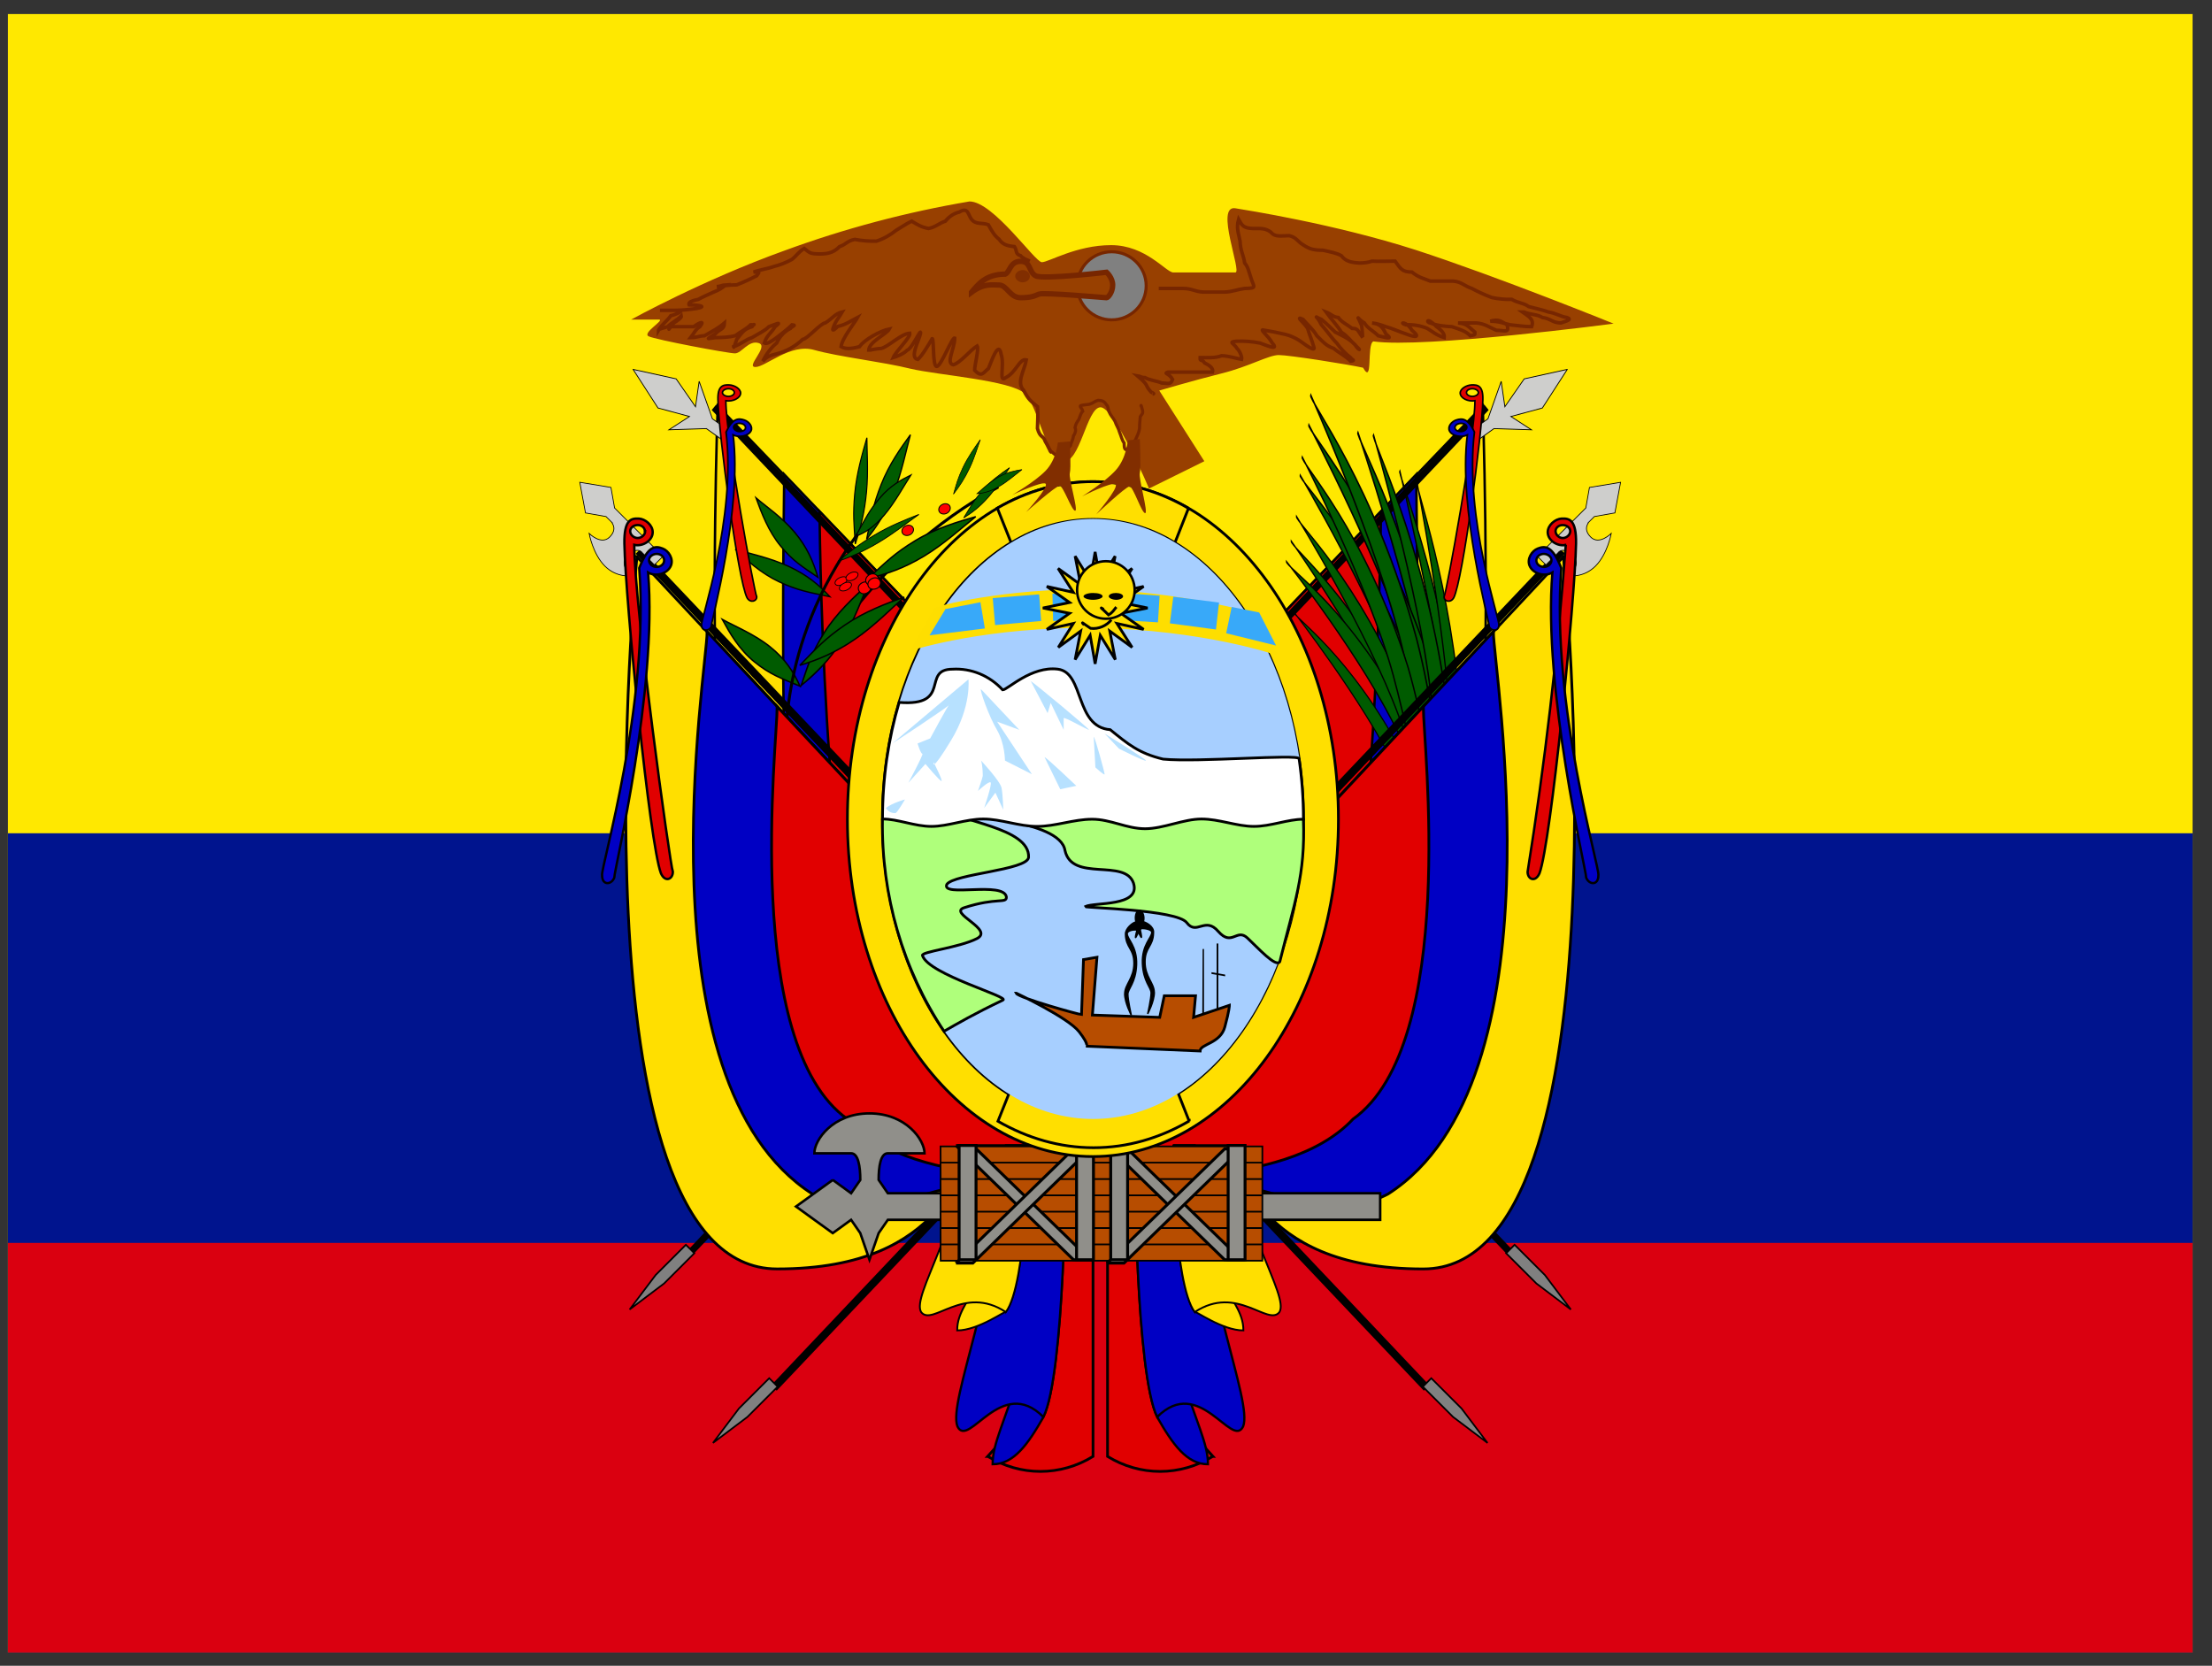 <svg width="81" height="61" viewBox="0 0 81 61" fill="none" xmlns="http://www.w3.org/2000/svg">
<rect x="0" y="0" width="81" height="61" fill="#333333" stroke="none"/>
<g clip-path="url(#clip0_4447_27816)">
<path fill-rule="evenodd" clip-rule="evenodd" d="M0.289 0.515H80.289V60.515H0.289V0.515Z" fill="#FFE800"/>
<path fill-rule="evenodd" clip-rule="evenodd" d="M0.289 30.515H80.289V60.515H0.289V30.515Z" fill="#00148E"/>
<path fill-rule="evenodd" clip-rule="evenodd" d="M0.289 45.515H80.289V60.515H0.289V45.515Z" fill="#DA0010"/>
<path fill-rule="evenodd" clip-rule="evenodd" d="M33.991 36.865L24.916 46.427L24.766 46.227L33.816 36.665L33.966 36.865H33.991ZM40.291 38.427L28.441 50.927L28.241 50.727L40.078 38.227L40.291 38.427Z" fill="black"/>
<path fill-rule="evenodd" clip-rule="evenodd" d="M28.477 50.781L27.369 51.889L26.107 52.841L27.059 51.579L28.167 50.471L28.477 50.781Z" fill="#808080" stroke="black" stroke-width="0.061"/>
<path fill-rule="evenodd" clip-rule="evenodd" d="M25.426 45.894L24.318 47.001L23.056 47.954L24.009 46.691L25.116 45.584L25.426 45.894Z" fill="#808080" stroke="black" stroke-width="0.061"/>
<path fill-rule="evenodd" clip-rule="evenodd" d="M26.282 14.864C26.282 14.864 25.287 41.792 29.269 41.792C33.252 41.792 35.249 38.96 35.249 38.96L35.204 24.16L26.282 14.864Z" fill="#FFDF00" stroke="black" stroke-width="0.089"/>
<path fill-rule="evenodd" clip-rule="evenodd" d="M28.718 17.376C28.718 18.792 28.274 38.96 30.265 38.96C32.256 38.96 35.249 37.544 35.249 37.544L35.204 24.16L28.718 17.376Z" fill="#0000C4" stroke="black" stroke-width="0.089"/>
<path fill-rule="evenodd" clip-rule="evenodd" d="M30.012 18.736C30.012 20.152 30.265 36.128 32.262 36.128H35.249L35.204 24.16L30.012 18.736Z" fill="#E10000" stroke="black" stroke-width="0.089"/>
<path fill-rule="evenodd" clip-rule="evenodd" d="M26.062 15.015L35.112 24.577L35.275 24.377L26.225 14.815L26.062 15.015Z" fill="black"/>
<path fill-rule="evenodd" clip-rule="evenodd" d="M23.325 20.382C23.325 20.382 20.758 46.468 28.458 46.468C34.874 46.468 34.874 42.353 36.157 42.353L34.874 32.743L23.317 20.382H23.325Z" fill="#FFDF00" stroke="black" stroke-width="0.1"/>
<path d="M29.686 24.719C29.741 24.715 31.688 20.5 36.556 17.833" stroke="black" stroke-width="0.108"/>
<path fill-rule="evenodd" clip-rule="evenodd" d="M28.89 20.746C29.569 21.063 29.998 21.427 30.39 21.852C29.613 21.69 29.212 21.624 28.533 21.307C27.855 20.99 27.336 20.506 26.924 20.114C27.429 20.268 28.208 20.428 28.89 20.746Z" fill="#005B00" stroke="black" stroke-width="0.049"/>
<path fill-rule="evenodd" clip-rule="evenodd" d="M30.591 23.327C30.641 23.412 30.598 23.532 30.492 23.591C30.386 23.649 30.26 23.627 30.208 23.54C30.157 23.453 30.203 23.337 30.308 23.278C30.414 23.22 30.541 23.242 30.591 23.327Z" fill="#FF0000" stroke="black" stroke-width="0.034"/>
<path fill-rule="evenodd" clip-rule="evenodd" d="M32.726 18.049C32.432 18.795 32.108 19.287 31.734 19.746C31.902 18.916 31.973 18.489 32.267 17.742C32.561 16.996 32.991 16.397 33.338 15.92C33.188 16.466 33.022 17.298 32.726 18.049Z" fill="#005B00" stroke="black" stroke-width="0.046"/>
<path fill-rule="evenodd" clip-rule="evenodd" d="M31.731 18.01C31.663 18.756 31.515 19.335 31.319 19.921C31.268 19.195 31.23 18.833 31.298 18.086C31.366 17.34 31.574 16.613 31.744 16.031C31.746 16.534 31.8 17.259 31.731 18.01Z" fill="#005B00" stroke="black" stroke-width="0.04"/>
<path fill-rule="evenodd" clip-rule="evenodd" d="M32.38 18.863C31.995 19.316 31.672 19.512 31.332 19.64C31.674 19.012 31.842 18.678 32.227 18.226C32.611 17.773 33.024 17.561 33.355 17.396C33.108 17.778 32.767 18.409 32.38 18.863Z" fill="#005B00" stroke="black" stroke-width="0.043"/>
<path fill-rule="evenodd" clip-rule="evenodd" d="M29.102 19.496C29.555 20.039 29.78 20.562 29.95 21.14C29.358 20.737 29.045 20.549 28.593 20.006C28.14 19.463 27.885 18.783 27.685 18.235C28.052 18.549 28.648 18.95 29.102 19.496Z" fill="#005B00" stroke="black" stroke-width="0.05"/>
<path fill-rule="evenodd" clip-rule="evenodd" d="M28.192 23.681C28.758 24.134 29.056 24.6 29.294 25.127C28.575 24.829 28.197 24.695 27.631 24.242C27.066 23.79 26.721 23.178 26.45 22.684C26.901 22.931 27.623 23.226 28.192 23.681Z" fill="#005B00" stroke="black" stroke-width="0.053"/>
<path fill-rule="evenodd" clip-rule="evenodd" d="M30.84 23.433C30.387 24.157 29.898 24.643 29.337 25.102C29.608 24.308 29.724 23.902 30.177 23.178C30.63 22.454 31.276 21.859 31.797 21.385C31.562 21.91 31.295 22.705 30.84 23.433Z" fill="#005B00" stroke="black" stroke-width="0.054"/>
<path fill-rule="evenodd" clip-rule="evenodd" d="M31.313 23.404C30.589 23.902 29.959 24.161 29.288 24.365C29.907 23.727 30.207 23.392 30.931 22.894C31.655 22.396 32.462 22.099 33.111 21.865C32.658 22.263 32.041 22.904 31.313 23.404Z" fill="#005B00" stroke="black" stroke-width="0.052"/>
<path fill-rule="evenodd" clip-rule="evenodd" d="M36.196 18.201C35.879 18.563 35.595 18.778 35.289 18.965C35.55 18.533 35.675 18.308 35.992 17.946C36.308 17.584 36.674 17.329 36.968 17.127C36.774 17.404 36.514 17.837 36.196 18.201Z" fill="#005B00" stroke="black" stroke-width="0.028"/>
<path fill-rule="evenodd" clip-rule="evenodd" d="M35.51 17.134C35.329 17.518 35.136 17.807 34.915 18.096C35.026 17.712 35.074 17.518 35.255 17.134C35.436 16.749 35.691 16.388 35.897 16.099C35.802 16.362 35.692 16.747 35.51 17.134Z" fill="#005B00" stroke="black" stroke-width="0.023"/>
<path fill-rule="evenodd" clip-rule="evenodd" d="M36.57 17.824C36.253 18.005 36.015 18.061 35.777 18.078C36.094 17.799 36.253 17.648 36.57 17.467C36.886 17.286 37.184 17.235 37.422 17.197C37.205 17.361 36.888 17.642 36.57 17.824Z" fill="#005B00" stroke="black" stroke-width="0.025"/>
<path fill-rule="evenodd" clip-rule="evenodd" d="M32.196 19.852C31.63 20.191 31.165 20.389 30.68 20.559C31.197 20.149 31.452 19.936 32.017 19.597C32.583 19.257 33.174 19.024 33.648 18.839C33.28 19.1 32.764 19.511 32.196 19.852Z" fill="#005B00" stroke="black" stroke-width="0.031"/>
<path fill-rule="evenodd" clip-rule="evenodd" d="M33.85 20.358C33.103 20.811 32.468 21.024 31.796 21.177C32.452 20.571 32.772 20.25 33.519 19.797C34.265 19.345 35.077 19.107 35.729 18.921C35.255 19.294 34.601 19.903 33.85 20.358Z" fill="#005B00" stroke="black" stroke-width="0.052"/>
<path d="M28.775 27.682C28.823 27.654 28.368 23.684 31.405 19.555" stroke="black" stroke-width="0.107"/>
<path fill-rule="evenodd" clip-rule="evenodd" d="M33.431 19.315C33.481 19.4 33.438 19.519 33.332 19.578C33.226 19.637 33.099 19.614 33.048 19.527C32.997 19.44 33.042 19.325 33.148 19.266C33.254 19.207 33.381 19.23 33.431 19.315Z" fill="#FF0000" stroke="black" stroke-width="0.034"/>
<path fill-rule="evenodd" clip-rule="evenodd" d="M34.778 18.527C34.828 18.612 34.785 18.732 34.68 18.791C34.574 18.85 34.447 18.827 34.396 18.74C34.345 18.653 34.39 18.537 34.496 18.479C34.602 18.42 34.728 18.442 34.778 18.527Z" fill="#FF0000" stroke="black" stroke-width="0.034"/>
<path fill-rule="evenodd" clip-rule="evenodd" d="M31.012 21.174C31.047 21.239 30.982 21.341 30.865 21.4C30.747 21.459 30.623 21.453 30.587 21.386C30.551 21.32 30.618 21.22 30.736 21.161C30.853 21.103 30.977 21.109 31.012 21.174Z" fill="#FF0000" stroke="black" stroke-width="0.03"/>
<path fill-rule="evenodd" clip-rule="evenodd" d="M31.411 20.999C31.446 21.064 31.381 21.166 31.263 21.225C31.145 21.284 31.022 21.278 30.986 21.211C30.95 21.145 31.017 21.045 31.134 20.986C31.252 20.927 31.376 20.934 31.411 20.999Z" fill="#FF0000" stroke="black" stroke-width="0.03"/>
<path fill-rule="evenodd" clip-rule="evenodd" d="M31.172 21.374C31.207 21.439 31.142 21.541 31.025 21.6C30.907 21.659 30.783 21.653 30.747 21.586C30.712 21.52 30.779 21.42 30.896 21.361C31.014 21.302 31.137 21.309 31.172 21.374Z" fill="#FF0000" stroke="black" stroke-width="0.03"/>
<path fill-rule="evenodd" clip-rule="evenodd" d="M31.874 21.427C31.924 21.527 31.874 21.652 31.749 21.715C31.624 21.777 31.499 21.74 31.449 21.627C31.399 21.515 31.449 21.402 31.574 21.34C31.699 21.277 31.824 21.315 31.861 21.427H31.874Z" fill="#FF0000" stroke="black" stroke-width="0.037"/>
<path fill-rule="evenodd" clip-rule="evenodd" d="M32.161 21.127C32.199 21.227 32.161 21.352 32.036 21.415C31.911 21.477 31.786 21.44 31.724 21.34C31.661 21.24 31.724 21.102 31.849 21.04C31.974 20.977 32.099 21.027 32.149 21.127H32.161Z" fill="#FF0000" stroke="black" stroke-width="0.037"/>
<path fill-rule="evenodd" clip-rule="evenodd" d="M32.225 21.265C32.275 21.365 32.225 21.503 32.1 21.552C31.975 21.602 31.85 21.578 31.8 21.477C31.75 21.378 31.8 21.253 31.925 21.19C32.05 21.128 32.175 21.165 32.225 21.265Z" fill="#FF0000" stroke="black" stroke-width="0.037"/>
<path fill-rule="evenodd" clip-rule="evenodd" d="M25.893 23.133C25.893 24.505 23.326 39.61 29.75 43.725C32.316 45.097 36.166 42.353 36.166 43.725L34.883 32.743L25.893 23.133Z" fill="#0000C4" stroke="black" stroke-width="0.1"/>
<path fill-rule="evenodd" clip-rule="evenodd" d="M28.459 25.877C28.459 27.248 27.175 38.23 31.032 40.981C33.599 43.725 40.023 42.981 40.023 42.981L34.882 32.743L28.459 25.877Z" fill="#E10000" stroke="black" stroke-width="0.1"/>
<path fill-rule="evenodd" clip-rule="evenodd" d="M23.266 20.265L35.116 32.765L35.328 32.565L23.478 20.077L23.278 20.277L23.266 20.265Z" fill="black"/>
<path fill-rule="evenodd" clip-rule="evenodd" d="M21.439 18.783L22.191 18.916L22.413 19.137C22.382 19.135 22.634 19.358 22.324 19.668C22.014 19.978 21.573 19.534 21.573 19.534C21.573 19.534 21.706 20.286 22.15 20.73C22.594 21.173 23.123 21.084 23.123 21.084C23.123 21.084 22.619 20.67 22.991 20.331C23.363 19.989 23.522 20.243 23.522 20.243L23.964 20.685L24.276 20.374L22.505 18.603L22.372 17.85L21.231 17.661L21.439 18.78L21.439 18.783Z" fill="#CECECC" stroke="black" stroke-width="0.028"/>
<path fill-rule="evenodd" clip-rule="evenodd" d="M23.185 13.53L24.095 14.941L25.247 15.252L24.495 15.739L25.867 15.695L26.488 16.138L26.71 15.782L26.087 15.337L25.602 13.964L25.468 14.895L24.759 13.874L23.184 13.527L23.185 13.53Z" fill="#CECECC" stroke="black" stroke-width="0.03"/>
<path fill-rule="evenodd" clip-rule="evenodd" d="M26.89 14.377C26.89 14.453 26.79 14.516 26.675 14.516C26.56 14.516 26.455 14.453 26.455 14.377C26.455 14.303 26.555 14.235 26.675 14.235C26.795 14.235 26.89 14.299 26.89 14.377ZM26.58 14.674C26.58 16.016 27.625 21.716 27.71 21.855C27.715 22.024 27.47 22.095 27.355 21.889C27.025 21.236 26.315 15.889 26.29 14.64C26.275 14.126 26.475 14.085 26.705 14.096C26.89 14.104 27.12 14.235 27.12 14.393C27.12 14.58 26.83 14.719 26.58 14.674Z" fill="#E10000" stroke="black" stroke-width="0.058"/>
<path fill-rule="evenodd" clip-rule="evenodd" d="M27.289 15.709C27.251 15.784 27.124 15.822 27.015 15.794C26.906 15.765 26.838 15.675 26.875 15.6C26.913 15.525 27.042 15.482 27.156 15.512C27.27 15.542 27.328 15.63 27.289 15.709ZM26.846 15.927C27.191 18.624 26.034 22.787 26.043 22.951C25.965 23.117 25.695 23.131 25.691 22.892C25.634 22.737 26.966 18.976 26.587 15.821C26.83 15.304 27.041 15.312 27.254 15.381C27.426 15.435 27.578 15.624 27.5 15.781C27.406 15.969 27.061 16.035 26.846 15.927Z" fill="#0000C4" stroke="black" stroke-width="0.061"/>
<path fill-rule="evenodd" clip-rule="evenodd" d="M23.626 19.452C23.626 19.577 23.501 19.702 23.351 19.702C23.201 19.702 23.076 19.577 23.076 19.452C23.076 19.327 23.201 19.227 23.351 19.227C23.501 19.227 23.614 19.327 23.614 19.452H23.626ZM23.226 19.952C23.226 22.19 24.539 31.69 24.639 31.927C24.639 32.202 24.351 32.327 24.201 31.977C23.789 30.89 22.901 21.977 22.864 19.902C22.851 19.04 23.101 18.977 23.389 18.99C23.626 19.002 23.901 19.227 23.901 19.49C23.901 19.79 23.539 20.027 23.226 19.952Z" fill="#E10000" stroke="black" stroke-width="0.087"/>
<path fill-rule="evenodd" clip-rule="evenodd" d="M24.302 20.607C24.252 20.727 24.09 20.791 23.951 20.748C23.814 20.705 23.73 20.564 23.78 20.444C23.83 20.324 23.995 20.253 24.139 20.298C24.283 20.343 24.355 20.481 24.302 20.607ZM23.733 20.965C24.087 25.239 22.487 31.88 22.494 32.14C22.39 32.406 22.046 32.434 22.048 32.054C21.98 31.81 23.791 25.804 23.407 20.802C23.732 19.974 23.999 19.983 24.267 20.087C24.485 20.169 24.673 20.465 24.568 20.717C24.443 21.017 24.003 21.13 23.733 20.965Z" fill="#0000C4" stroke="black" stroke-width="0.085"/>
<path fill-rule="evenodd" clip-rule="evenodd" d="M46.589 36.865L55.652 46.427L55.814 46.227L46.752 36.665L46.589 36.865ZM40.289 38.427L52.139 50.927L52.339 50.727L40.502 38.227L40.289 38.427Z" fill="black"/>
<path fill-rule="evenodd" clip-rule="evenodd" d="M52.102 50.781L53.209 51.889L54.471 52.841L53.519 51.579L52.411 50.471L52.102 50.781Z" fill="#808080" stroke="black" stroke-width="0.061"/>
<path fill-rule="evenodd" clip-rule="evenodd" d="M55.152 45.894L56.26 47.001L57.522 47.954L56.57 46.691L55.462 45.584L55.152 45.894Z" fill="#808080" stroke="black" stroke-width="0.061"/>
<path fill-rule="evenodd" clip-rule="evenodd" d="M54.296 14.864C54.296 14.864 55.291 41.792 51.309 41.792C47.326 41.792 45.329 38.96 45.329 38.96L45.374 24.16L54.296 14.864Z" fill="#FFDF00" stroke="black" stroke-width="0.089"/>
<path fill-rule="evenodd" clip-rule="evenodd" d="M51.86 17.376C51.86 18.792 52.304 38.96 50.313 38.96C48.322 38.96 45.329 37.544 45.329 37.544L45.374 24.16L51.86 17.376Z" fill="#0000C4" stroke="black" stroke-width="0.089"/>
<path fill-rule="evenodd" clip-rule="evenodd" d="M50.566 18.736C50.566 20.152 50.313 36.128 48.316 36.128H45.33L45.374 24.16L50.566 18.736Z" fill="#E10000" stroke="black" stroke-width="0.089"/>
<path fill-rule="evenodd" clip-rule="evenodd" d="M54.513 15.015L45.463 24.577L45.301 24.377L54.351 14.815L54.513 15.015Z" fill="black"/>
<path fill-rule="evenodd" clip-rule="evenodd" d="M47.368 22.399C47.368 22.399 49.905 25.654 51.129 28.17C52.352 30.691 53.78 34.532 53.78 34.532C53.78 34.532 52.964 30.75 51.424 27.719C49.406 23.904 47.367 22.616 47.368 22.399Z" fill="#005B00" stroke="black" stroke-width="0.042"/>
<path fill-rule="evenodd" clip-rule="evenodd" d="M47.282 19.814C47.282 19.814 50.114 23.84 51.406 26.825C52.697 29.816 54.133 34.3 54.133 34.3C54.133 34.3 53.436 29.986 51.8 26.377C49.643 21.823 47.264 20.053 47.282 19.814Z" fill="#005B00" stroke="black" stroke-width="0.048"/>
<path fill-rule="evenodd" clip-rule="evenodd" d="M49.724 15.834C49.724 15.834 51.727 21.795 52.337 25.481C52.945 29.171 53.315 34.248 53.315 34.248C53.315 34.248 53.701 29.987 52.883 25.463C51.751 19.671 49.641 16.018 49.724 15.834Z" fill="#005B00" stroke="black" stroke-width="0.055"/>
<path fill-rule="evenodd" clip-rule="evenodd" d="M47.927 15.561C47.927 15.561 50.701 20.855 51.781 24.453C52.859 28.055 53.872 33.253 53.872 33.253C53.872 33.253 53.726 28.531 52.33 24.152C50.458 18.588 47.867 15.8 47.927 15.561Z" fill="#005B00" stroke="black" stroke-width="0.056"/>
<path fill-rule="evenodd" clip-rule="evenodd" d="M51.259 17.246C51.259 17.246 52.639 22.946 52.986 26.346C53.33 29.749 53.428 34.34 53.428 34.34C53.428 34.34 53.908 30.625 53.427 26.438C52.742 21.061 51.185 17.394 51.259 17.246Z" fill="#005B00" stroke="black" stroke-width="0.049"/>
<path fill-rule="evenodd" clip-rule="evenodd" d="M47.611 17.403C47.611 17.403 50.294 21.938 51.38 25.108C52.463 28.283 53.53 32.923 53.53 32.923C53.53 32.923 53.271 28.623 51.875 24.773C50.011 19.893 47.562 17.628 47.611 17.403Z" fill="#005B00" stroke="black" stroke-width="0.051"/>
<path fill-rule="evenodd" clip-rule="evenodd" d="M47.107 20.561C47.107 20.561 49.938 24.156 51.23 26.909C52.521 29.668 53.958 33.858 53.958 33.858C53.958 33.858 53.26 29.753 51.624 26.433C49.467 22.253 47.089 20.795 47.107 20.561Z" fill="#005B00" stroke="black" stroke-width="0.048"/>
<path fill-rule="evenodd" clip-rule="evenodd" d="M47.474 18.909C47.474 18.909 50.078 23.139 51.212 26.198C52.344 29.263 53.549 33.809 53.549 33.809C53.549 33.809 53.066 29.501 51.623 25.795C49.71 21.11 47.444 19.143 47.474 18.909Z" fill="#005B00" stroke="black" stroke-width="0.048"/>
<path fill-rule="evenodd" clip-rule="evenodd" d="M50.294 15.924C50.294 15.924 51.969 21.76 52.384 25.325C52.795 28.892 52.903 33.769 52.903 33.769C52.903 33.769 53.501 29.725 52.923 25.346C52.101 19.733 50.203 16.094 50.294 15.924Z" fill="#005B00" stroke="black" stroke-width="0.053"/>
<path fill-rule="evenodd" clip-rule="evenodd" d="M47.998 14.469C47.998 14.469 50.443 19.967 51.328 23.638C52.21 27.314 52.96 32.575 52.96 32.575C52.96 32.575 53.026 27.858 51.871 23.383C50.308 17.689 47.929 14.702 47.998 14.469Z" fill="#005B00" stroke="black" stroke-width="0.055"/>
<path fill-rule="evenodd" clip-rule="evenodd" d="M51.888 17.663C51.888 17.663 52.939 23.136 53.091 26.378C53.239 29.623 53.075 33.982 53.075 33.982C53.075 33.982 53.766 30.481 53.526 26.487C53.151 21.354 51.805 17.8 51.888 17.663Z" fill="#005B00" stroke="black" stroke-width="0.047"/>
<path fill-rule="evenodd" clip-rule="evenodd" d="M47.685 16.735C47.685 16.735 50.13 21.474 51.015 24.718C51.897 27.966 52.647 32.669 52.647 32.669C52.647 32.669 52.713 28.375 51.558 24.428C49.995 19.418 47.616 16.955 47.685 16.735Z" fill="#005B00" stroke="black" stroke-width="0.052"/>
<path fill-rule="evenodd" clip-rule="evenodd" d="M57.249 20.382C57.249 20.382 59.816 46.469 52.117 46.469C45.7 46.469 45.7 42.353 44.417 42.353L45.7 32.743L57.257 20.382H57.249Z" fill="#FFDF00" stroke="black" stroke-width="0.1"/>
<path fill-rule="evenodd" clip-rule="evenodd" d="M54.685 23.133C54.685 24.505 57.252 39.61 50.828 43.725C48.262 45.097 44.412 42.353 44.412 43.725L45.695 32.743L54.685 23.133Z" fill="#0000C4" stroke="black" stroke-width="0.1"/>
<path fill-rule="evenodd" clip-rule="evenodd" d="M52.119 25.877C52.119 27.248 53.403 38.23 49.546 40.981C46.979 43.725 40.556 42.981 40.556 42.981L45.696 32.743L52.119 25.877Z" fill="#E10000" stroke="black" stroke-width="0.1"/>
<path fill-rule="evenodd" clip-rule="evenodd" d="M57.312 20.265L45.462 32.765L45.25 32.565L57.1 20.077L57.312 20.277V20.265Z" fill="black"/>
<path fill-rule="evenodd" clip-rule="evenodd" d="M59.135 18.783L58.383 18.916L58.162 19.137C58.192 19.135 57.941 19.359 58.25 19.668C58.56 19.978 59.001 19.534 59.001 19.534C59.001 19.534 58.868 20.286 58.424 20.73C57.98 21.174 57.451 21.084 57.451 21.084C57.451 21.084 57.955 20.671 57.584 20.332C57.212 19.99 57.053 20.243 57.053 20.243L56.61 20.686L56.298 20.374L58.07 18.603L58.203 17.851L59.343 17.662L59.135 18.78L59.135 18.783Z" fill="#CECECC" stroke="black" stroke-width="0.028"/>
<path fill-rule="evenodd" clip-rule="evenodd" d="M57.39 13.53L56.479 14.941L55.327 15.252L56.079 15.739L54.708 15.695L54.086 16.138L53.864 15.782L54.487 15.337L54.972 13.964L55.106 14.895L55.815 13.874L57.39 13.527L57.39 13.53Z" fill="#CECECC" stroke="black" stroke-width="0.03"/>
<path fill-rule="evenodd" clip-rule="evenodd" d="M53.7 14.377C53.7 14.453 53.8 14.516 53.915 14.516C54.03 14.516 54.135 14.453 54.135 14.377C54.135 14.303 54.035 14.235 53.915 14.235C53.795 14.235 53.7 14.299 53.7 14.377ZM54.01 14.674C54.01 16.016 52.965 21.716 52.88 21.855C52.875 22.024 53.12 22.095 53.235 21.889C53.565 21.236 54.275 15.889 54.3 14.64C54.315 14.126 54.115 14.085 53.885 14.096C53.7 14.104 53.47 14.235 53.47 14.393C53.47 14.58 53.76 14.719 54.01 14.674Z" fill="#E10000" stroke="black" stroke-width="0.058"/>
<path fill-rule="evenodd" clip-rule="evenodd" d="M53.289 15.709C53.327 15.784 53.454 15.823 53.563 15.794C53.672 15.765 53.74 15.675 53.703 15.6C53.665 15.525 53.536 15.483 53.422 15.513C53.308 15.543 53.25 15.63 53.289 15.709ZM53.732 15.928C53.387 18.624 54.544 22.788 54.535 22.951C54.613 23.118 54.883 23.131 54.887 22.893C54.944 22.738 53.612 18.976 53.991 15.821C53.748 15.304 53.537 15.313 53.325 15.381C53.153 15.435 53 15.624 53.078 15.781C53.172 15.969 53.517 16.035 53.732 15.928Z" fill="#0000C4" stroke="black" stroke-width="0.061"/>
<path fill-rule="evenodd" clip-rule="evenodd" d="M56.962 19.453C56.962 19.578 57.087 19.703 57.225 19.703C57.375 19.703 57.5 19.578 57.5 19.453C57.5 19.328 57.375 19.228 57.225 19.228C57.075 19.228 56.962 19.328 56.962 19.453ZM57.337 19.953C57.038 23.962 56.571 27.957 55.938 31.928C55.938 32.203 56.225 32.328 56.375 31.978C56.788 30.89 57.675 21.978 57.712 19.903C57.725 19.04 57.475 18.978 57.188 18.99C56.95 19.003 56.675 19.228 56.675 19.49C56.675 19.79 57.038 20.028 57.35 19.953H57.337Z" fill="#E10000" stroke="black" stroke-width="0.087"/>
<path fill-rule="evenodd" clip-rule="evenodd" d="M56.276 20.607C56.326 20.727 56.489 20.791 56.627 20.748C56.765 20.705 56.848 20.564 56.798 20.444C56.748 20.324 56.583 20.253 56.439 20.298C56.295 20.343 56.224 20.481 56.276 20.607ZM56.846 20.965C56.491 25.239 58.091 31.88 58.084 32.14C58.188 32.406 58.532 32.434 58.53 32.054C58.598 31.81 56.787 25.804 57.171 20.802C56.847 19.974 56.579 19.983 56.311 20.087C56.094 20.169 55.905 20.465 56.01 20.717C56.135 21.017 56.576 21.13 56.846 20.965Z" fill="#0000C4" stroke="black" stroke-width="0.085"/>
<path fill-rule="evenodd" clip-rule="evenodd" d="M36.175 53.335C36.761 53.695 37.425 53.884 38.1 53.884C38.776 53.884 39.439 53.695 40.025 53.335V42.353H37.459C38.742 46.468 38.742 50.592 36.168 53.335H36.175Z" fill="#E10000" stroke="black" stroke-width="0.1"/>
<path fill-rule="evenodd" clip-rule="evenodd" d="M38.207 42.596C38.207 50.34 36.348 52.064 36.348 53.621C37.122 53.621 37.638 52.895 38.207 51.897C38.981 50.34 39.056 42.474 38.981 42.596H38.207Z" fill="#0000C4" stroke="black" stroke-width="0.082"/>
<path fill-rule="evenodd" clip-rule="evenodd" d="M36.658 42.596C36.619 47.12 34.698 51.311 35.061 52.239C35.472 53.07 36.658 50.34 38.207 51.889C38.981 50.34 39.056 42.474 38.981 42.587H36.658V42.596Z" fill="#0000C4" stroke="black" stroke-width="0.082"/>
<path fill-rule="evenodd" clip-rule="evenodd" d="M36.831 41.936C36.831 47.025 35.051 47.364 35.051 48.721C35.825 48.721 36.827 47.98 36.831 48.048C37.606 47.025 37.68 41.856 37.606 41.936H36.831Z" fill="#FFDF00" stroke="black" stroke-width="0.067"/>
<path fill-rule="evenodd" clip-rule="evenodd" d="M35.283 41.936C35.244 44.909 33.367 47.439 33.73 48.048C34.146 48.589 35.283 47.025 36.832 48.048C37.606 47.025 37.681 41.856 37.606 41.936H35.283Z" fill="#FFDF00" stroke="black" stroke-width="0.067"/>
<path fill-rule="evenodd" clip-rule="evenodd" d="M44.407 53.335C43.821 53.695 43.157 53.884 42.482 53.884C41.806 53.884 41.143 53.695 40.557 53.335V42.353H43.124C41.84 46.468 41.84 50.592 44.414 53.335H44.407Z" fill="#E10000" stroke="black" stroke-width="0.1"/>
<path fill-rule="evenodd" clip-rule="evenodd" d="M42.375 42.596C42.375 50.34 44.234 52.064 44.234 53.621C43.46 53.621 42.944 52.895 42.375 51.897C41.601 50.34 41.526 42.474 41.601 42.596H42.375Z" fill="#0000C4" stroke="black" stroke-width="0.082"/>
<path fill-rule="evenodd" clip-rule="evenodd" d="M43.924 42.596C43.963 47.12 45.884 51.311 45.521 52.239C45.109 53.07 43.924 50.34 42.375 51.889C41.601 50.34 41.526 42.474 41.601 42.587H43.924V42.596Z" fill="#0000C4" stroke="black" stroke-width="0.082"/>
<path fill-rule="evenodd" clip-rule="evenodd" d="M43.751 41.936C43.751 47.025 45.531 47.364 45.531 48.721C44.757 48.721 43.755 47.98 43.751 48.048C42.976 47.025 42.902 41.856 42.976 41.936H43.751Z" fill="#FFDF00" stroke="black" stroke-width="0.067"/>
<path fill-rule="evenodd" clip-rule="evenodd" d="M45.299 41.936C45.338 44.909 47.215 47.439 46.852 48.048C46.436 48.589 45.299 47.025 43.75 48.048C42.976 47.025 42.901 41.856 42.976 41.936H45.299Z" fill="#FFDF00" stroke="black" stroke-width="0.067"/>
<path fill-rule="evenodd" clip-rule="evenodd" d="M30.494 43.21L29.148 44.183L30.494 45.157L31.166 44.67L31.502 45.157L31.838 46.13L32.175 45.157L32.511 44.67H50.54V43.697H32.51L32.174 43.207C32.174 42.72 32.244 42.234 32.511 42.234H33.855C33.855 41.747 33.183 40.773 31.838 40.773C30.494 40.773 29.82 41.747 29.82 42.234H31.166C31.431 42.234 31.502 42.72 31.502 43.21L31.166 43.697L30.492 43.207L30.494 43.21Z" fill="#908F8A" stroke="black" stroke-width="0.091"/>
<path fill-rule="evenodd" clip-rule="evenodd" d="M34.441 45.57H46.226V46.167H34.445L34.441 45.57ZM34.441 44.969H46.226V45.57H34.445L34.441 44.969ZM34.441 44.372H46.226V44.972H34.445L34.441 44.372ZM34.441 43.774H46.226V44.372H34.445L34.441 43.774ZM34.441 43.177H46.226V43.774H34.445L34.441 43.177ZM34.441 42.576H46.226V43.177H34.445L34.441 42.576ZM34.441 41.982H46.226V42.576H34.445L34.441 41.982Z" fill="#B74D00"/>
<path d="M46.226 45.57H34.441L34.445 46.167H46.226V45.57ZM46.226 45.57V44.969H34.441L34.445 45.57H46.226ZM46.226 44.372H34.441L34.445 44.972H46.226V44.372ZM46.226 44.372V43.774M46.226 44.372H34.445L34.441 43.774H46.226M46.226 43.774V43.177M46.226 43.774H34.445L34.441 43.177H46.226M46.226 43.177V42.576M46.226 43.177H34.445L34.441 42.576H46.226M46.226 42.576V41.982H34.441L34.445 42.576H46.226Z" stroke="black" stroke-width="0.062"/>
<path fill-rule="evenodd" clip-rule="evenodd" d="M35.004 41.947L39.31 46.132H39.926L35.623 41.95H35.007L35.004 41.947Z" fill="#908F8A" stroke="black" stroke-width="0.107"/>
<path fill-rule="evenodd" clip-rule="evenodd" d="M35.004 46.258L39.31 42.073H39.926L35.623 46.255H35.007L35.004 46.258Z" fill="#908F8A" stroke="black" stroke-width="0.107"/>
<path fill-rule="evenodd" clip-rule="evenodd" d="M35.121 41.947V46.132H35.741V41.947H35.121Z" fill="#908F8A" stroke="black" stroke-width="0.107"/>
<path fill-rule="evenodd" clip-rule="evenodd" d="M40.539 41.947L44.845 46.132H45.461L41.158 41.95H40.542L40.539 41.947Z" fill="#908F8A" stroke="black" stroke-width="0.107"/>
<path fill-rule="evenodd" clip-rule="evenodd" d="M40.539 46.258L44.845 42.073H45.461L41.158 46.255H40.542L40.539 46.258Z" fill="#908F8A" stroke="black" stroke-width="0.107"/>
<path fill-rule="evenodd" clip-rule="evenodd" d="M44.973 41.947V46.132H45.592V41.947H44.973Z" fill="#908F8A" stroke="black" stroke-width="0.107"/>
<path fill-rule="evenodd" clip-rule="evenodd" d="M40.672 41.947V46.132H41.291V41.947H40.672Z" fill="#908F8A" stroke="black" stroke-width="0.107"/>
<path fill-rule="evenodd" clip-rule="evenodd" d="M39.422 41.947V46.132H40.041V41.947H39.422Z" fill="#908F8A" stroke="black" stroke-width="0.107"/>
<path fill-rule="evenodd" clip-rule="evenodd" d="M49.011 30C49.011 36.82 44.98 42.353 40.021 42.353C35.062 42.353 31.031 36.82 31.031 30C31.031 23.18 35.055 17.638 40.021 17.638C44.987 17.638 49.011 23.172 49.011 29.992V30ZM47.728 30C47.728 36.06 44.277 40.981 40.021 40.981C35.766 40.981 32.315 36.06 32.315 30C32.315 23.931 35.766 19.01 40.021 19.01C44.277 19.01 47.728 23.931 47.728 30Z" fill="#FFDF00" stroke="black" stroke-width="0.1"/>
<path fill-rule="evenodd" clip-rule="evenodd" d="M43.523 18.615C42.443 17.987 41.261 17.638 40.021 17.638C38.782 17.638 37.6 17.987 36.52 18.607L37.027 19.878C37.939 19.316 38.973 19.021 40.025 19.021C41.077 19.021 42.111 19.316 43.023 19.878L43.523 18.607V18.615Z" fill="#FFDF00" stroke="black" stroke-width="0.1"/>
<path fill-rule="evenodd" clip-rule="evenodd" d="M43.547 41.052C42.466 41.68 41.285 42.029 40.045 42.029C38.805 42.029 37.623 41.68 36.543 41.06L37.05 39.789C37.962 40.351 38.996 40.647 40.048 40.647C41.101 40.647 42.135 40.351 43.046 39.789L43.547 41.06V41.052Z" fill="#FFDF00" stroke="black" stroke-width="0.1"/>
<path fill-rule="evenodd" clip-rule="evenodd" d="M47.741 30.002C47.741 36.065 44.278 40.977 40.028 40.977C35.778 40.977 32.328 36.065 32.328 30.002C32.328 23.94 35.778 19.002 40.028 19.002C44.278 19.002 47.741 23.927 47.741 30.002Z" fill="#A7CFFF"/>
<path fill-rule="evenodd" clip-rule="evenodd" d="M47.728 30C47.807 32.061 47.394 33.069 46.865 35.215C46.727 35.448 46.068 34.712 45.676 34.347C45.285 33.983 45.111 34.673 44.617 34.115C44.132 33.541 43.82 34.27 43.458 33.789C43.095 33.309 39.738 33.247 39.738 33.2C40.072 33.03 41.783 33.216 41.507 32.34C41.196 31.426 39.26 32.309 38.999 31.147C38.818 29.984 35.113 29.938 34.844 29.659C34.953 30.093 37.73 30.279 37.665 31.402C37.599 31.867 34.931 31.999 34.67 32.387C34.453 32.875 36.773 32.255 36.853 32.852C36.853 33.1 36.512 32.852 35.309 33.239C34.7 33.433 36.425 34.037 35.773 34.371C35.12 34.704 33.721 34.851 33.779 34.991C33.996 35.688 37.02 36.51 36.722 36.626C35.649 37.137 35.084 37.471 34.569 37.765C33.061 35.501 32.27 32.779 32.314 30C34.612 29.116 34.127 28.93 38.375 28.93C42.624 28.93 44.03 29.108 47.728 30Z" fill="#AFFF7B" stroke="black" stroke-width="0.1"/>
<path fill-rule="evenodd" clip-rule="evenodd" d="M47.73 30C47.15 30 46.541 30.263 45.917 30.263C45.287 30.263 44.649 29.992 43.996 29.992C43.344 29.992 42.597 30.348 41.93 30.348C41.256 30.348 40.668 30 39.994 30C39.32 30 38.646 30.263 37.979 30.263C37.312 30.263 36.652 29.992 36.007 29.992C35.361 29.992 34.723 30.263 34.107 30.263C33.491 30.263 32.889 29.992 32.316 29.992C32.316 28.481 32.534 27.039 32.925 25.722C34.883 25.877 33.723 24.505 34.883 24.505C35.221 24.485 35.56 24.543 35.876 24.674C36.193 24.805 36.479 25.006 36.717 25.264C36.891 25.264 37.761 24.381 38.74 24.505C39.711 24.629 39.356 26.621 40.654 26.721C41.306 27.248 41.691 27.582 42.59 27.799C43.873 27.923 47.549 27.605 47.57 27.783C47.676 28.517 47.73 29.258 47.73 30Z" fill="white" stroke="black" stroke-width="0.1"/>
<path fill-rule="evenodd" clip-rule="evenodd" d="M41.186 36.392C41.186 36.05 41.524 35.822 41.524 35.276C41.524 34.73 41.224 34.718 41.214 34.208C41.209 33.998 41.471 33.788 41.586 33.764C41.701 33.74 41.799 34.208 41.799 34.31C41.799 34.412 41.681 34.058 41.584 34.052C41.486 34.046 41.276 34.088 41.276 34.19C41.276 34.394 41.646 34.646 41.619 35.33C41.591 36.002 41.301 36.206 41.301 36.41C41.301 36.614 41.426 37.178 41.426 37.178C41.426 37.178 41.184 36.728 41.184 36.386L41.186 36.392Z" fill="black" stroke="black" stroke-width="0.052"/>
<path fill-rule="evenodd" clip-rule="evenodd" d="M42.267 36.342C42.267 36 41.929 35.772 41.929 35.226C41.929 34.68 42.23 34.668 42.239 34.158C42.264 33.918 41.944 33.762 41.83 33.744C41.715 33.726 41.58 34.224 41.58 34.32C41.58 34.416 41.715 34.008 41.812 34.002C41.91 33.996 42.177 34.038 42.177 34.14C42.177 34.344 41.807 34.596 41.834 35.28C41.862 35.952 42.152 36.156 42.152 36.36C42.152 36.564 42.027 37.128 42.027 37.128C42.027 37.128 42.27 36.678 42.27 36.336L42.267 36.342Z" fill="black" stroke="black" stroke-width="0.052"/>
<path fill-rule="evenodd" clip-rule="evenodd" d="M41.913 33.627C41.913 33.79 41.826 33.927 41.726 33.927C41.626 33.927 41.551 33.79 41.551 33.615C41.551 33.44 41.626 33.315 41.726 33.315C41.826 33.315 41.913 33.452 41.913 33.627ZM44.038 34.752H44.088V37.19H44.026L44.038 34.752ZM44.551 34.552H44.613V37.015H44.551V34.552Z" fill="black"/>
<path fill-rule="evenodd" clip-rule="evenodd" d="M44.363 35.665V35.602L44.863 35.69V35.752L44.363 35.665Z" fill="black"/>
<path fill-rule="evenodd" clip-rule="evenodd" d="M37.218 36.372C37.218 36.372 39.103 37.256 39.516 37.783C39.922 38.31 39.763 38.31 39.763 38.31L43.946 38.488C43.946 38.225 44.686 38.225 44.852 37.605C45.019 36.992 45.019 36.814 45.019 36.814L43.707 37.256L43.779 36.465H42.634L42.467 37.256L40.002 37.171L40.169 35.055L39.676 35.14L39.603 37.155C39.516 37.155 37.298 36.543 37.211 36.372H37.218Z" fill="#B74D00" stroke="black" stroke-width="0.1"/>
<path fill-rule="evenodd" clip-rule="evenodd" d="M33.426 23.753C33.426 23.753 36.159 22.885 40.103 22.947C44.047 23.009 46.78 23.939 46.722 23.939C46.664 23.939 45.968 22.513 45.968 22.513C45.968 22.513 43.184 21.699 40.045 21.637C36.913 21.575 34.18 22.257 34.245 22.319L33.426 23.753Z" fill="#FEDE00" stroke="#FEDE00" stroke-width="0.1"/>
<path fill-rule="evenodd" clip-rule="evenodd" d="M38.539 21.74L40.239 21.715L40.264 22.702L38.564 22.74L38.539 21.74ZM34.639 22.277L34.039 23.265L36.064 23.015L35.902 22.052L34.639 22.302V22.277ZM36.352 21.902L38.052 21.765L38.127 22.74L36.439 22.89L36.352 21.902ZM42.464 21.815L40.777 21.69L40.714 22.69L42.402 22.79L42.464 21.815ZM46.114 22.44L46.727 23.64L44.902 23.19L45.102 22.227L46.102 22.427L46.114 22.44ZM44.639 22.065L42.964 21.852L42.839 22.827L44.527 23.052L44.639 22.065Z" fill="#38A9F9"/>
<path fill-rule="evenodd" clip-rule="evenodd" d="M40.102 24.311L39.92 23.265L39.369 24.156L39.572 23.11L38.753 23.707L39.304 22.831L38.333 23.048L39.166 22.459L38.188 22.265L39.166 22.064L38.333 21.475L39.304 21.692L38.746 20.816L39.572 21.413L39.369 20.366L39.92 21.258L40.102 20.211L40.29 21.258L40.834 20.366L40.638 21.413L41.457 20.816L40.899 21.692L41.878 21.475L41.044 22.064L42.023 22.265L41.044 22.459L41.878 23.048L40.899 22.831L41.457 23.707L40.638 23.11L40.841 24.156L40.29 23.265L40.102 24.311Z" fill="#FFDF00" stroke="black" stroke-width="0.1"/>
<path fill-rule="evenodd" clip-rule="evenodd" d="M41.55 21.609C41.55 22.19 41.08 22.659 40.496 22.659C39.912 22.659 39.441 22.19 39.441 21.609C39.441 21.027 39.912 20.552 40.496 20.552C41.08 20.552 41.55 21.027 41.55 21.615V21.609Z" fill="#FFDF00" stroke="black" stroke-width="0.089"/>
<path fill-rule="evenodd" clip-rule="evenodd" d="M40.376 21.84C40.376 21.902 40.213 21.965 40.026 21.965C39.838 21.965 39.676 21.902 39.676 21.84C39.676 21.777 39.826 21.715 40.026 21.715C40.226 21.715 40.376 21.765 40.376 21.84ZM41.126 21.84C41.126 21.902 41.013 21.965 40.876 21.965C40.738 21.965 40.601 21.902 40.601 21.84C40.601 21.765 40.726 21.715 40.863 21.715C41.001 21.715 41.126 21.765 41.126 21.84Z" fill="black"/>
<path d="M40.34 22.271L40.413 22.313C40.238 22.206 40.318 22.245 40.593 22.517C40.751 22.425 40.781 22.342 40.878 22.229" stroke="black" stroke-width="0.101"/>
<path d="M39.644 22.823L39.702 22.885C39.564 22.73 39.629 22.808 39.934 23.009C40.224 23.048 40.521 22.916 40.695 22.699" stroke="black" stroke-width="0.1"/>
<path fill-rule="evenodd" clip-rule="evenodd" d="M35.462 24.865C35.462 24.865 35.587 25.865 34.825 27.115C34.075 28.352 34.188 27.915 34.188 27.915C34.188 27.915 34.538 28.602 34.475 28.602C34.413 28.602 33.888 27.977 33.888 27.977L33.263 28.665C33.263 28.665 33.837 27.602 33.775 27.602C33.712 27.602 33.6 27.227 33.6 27.227L34.062 27.04C34.062 27.04 34.763 25.74 34.763 25.802C34.763 25.865 32.675 27.227 32.675 27.227L35.462 24.878V24.865ZM35.925 25.24C35.862 25.24 36.212 26.24 36.513 26.74C36.8 27.24 36.8 27.852 36.8 27.852L37.788 28.352L36.513 26.427L37.325 26.727L35.925 25.24ZM35.925 27.852C35.925 27.852 36.625 28.602 36.675 28.852C36.725 29.102 36.737 29.652 36.737 29.652L36.45 29.027L36.038 29.59C36.038 29.59 36.337 28.715 36.275 28.652C36.212 28.59 35.812 28.965 35.812 28.965C35.812 28.965 35.987 28.465 35.987 28.415C35.987 28.365 35.987 28.04 35.925 27.852ZM32.438 29.59C32.675 29.402 33.138 29.277 33.138 29.277C33.138 29.277 32.85 29.777 32.788 29.777C32.725 29.777 32.562 29.777 32.438 29.59ZM40.45 26.865C40.45 26.865 41.962 27.79 41.962 27.852C41.962 27.915 40.975 27.415 40.975 27.415L40.45 26.865ZM37.725 24.927C37.85 24.99 39.938 26.727 39.875 26.727C39.812 26.727 38.95 26.227 38.95 26.302V26.727L38.475 25.74L38.362 26.115L37.737 24.927H37.725ZM38.25 27.727L38.825 28.902L39.413 28.777C39.413 28.777 38.312 27.727 38.25 27.727ZM40.05 26.977L40.112 28.102C40.112 28.102 40.45 28.415 40.45 28.352C40.45 28.29 40.112 27.04 40.05 26.977Z" fill="#B7E1FF"/>
<path fill-rule="evenodd" clip-rule="evenodd" d="M23.113 11.702C23.113 11.702 25.738 10.252 28.726 9.177C30.924 8.37 33.192 7.767 35.501 7.377C36.376 7.377 37.901 9.602 38.151 9.602C38.401 9.602 39.413 8.977 40.688 8.977C41.963 8.977 42.701 9.977 42.963 9.977H45.238C45.488 9.977 44.476 7.502 45.238 7.627C45.613 7.69 48.838 8.19 51.838 9.152C54.838 10.127 59.088 11.852 59.088 11.852C59.088 11.852 52.151 12.765 50.288 12.502C50.038 12.627 50.288 14.127 49.913 13.465C49.338 13.34 47.201 13.002 46.826 13.002C46.451 13.002 45.738 13.427 44.726 13.677C43.726 13.927 42.451 14.302 42.451 14.302L44.101 16.89L42.076 17.89C42.076 17.89 40.813 14.915 40.301 14.915C39.788 14.915 39.551 17.015 38.913 16.89C38.288 16.765 38.038 14.915 37.526 14.415C37.026 13.927 34.351 13.74 33.338 13.502C32.338 13.252 30.701 13.065 29.813 12.815C28.938 12.565 28.038 13.44 27.663 13.44C27.288 13.44 28.163 12.69 27.788 12.565C27.413 12.44 27.163 12.94 26.913 12.94C26.663 12.94 24.001 12.44 23.751 12.315C23.501 12.19 24.376 11.702 24.126 11.702H23.113Z" fill="#984000"/>
<path fill-rule="evenodd" clip-rule="evenodd" d="M41.971 10.465C41.971 11.154 41.404 11.713 40.709 11.713C40.013 11.713 39.449 11.154 39.449 10.465C39.449 9.776 40.013 9.22 40.709 9.22C41.404 9.22 41.971 9.779 41.971 10.465Z" fill="#808080" stroke="#772600" stroke-width="0.111"/>
<path fill-rule="evenodd" clip-rule="evenodd" d="M35.574 10.702C35.8 10.438 36.081 10.038 36.813 10.038C36.982 9.97 36.982 9.57 37.373 9.57C37.768 9.57 37.653 9.97 37.937 10.106C38.217 10.238 40.522 9.97 40.522 9.97C40.522 9.97 40.745 10.17 40.745 10.438C40.745 10.706 40.576 10.902 40.522 10.902C40.468 10.902 38.217 10.702 38.048 10.77C37.879 10.838 37.768 10.902 37.373 10.902C36.982 10.902 36.867 10.438 36.587 10.438C36.307 10.438 36.026 10.37 35.574 10.706V10.702Z" fill="#984000" stroke="#772600" stroke-width="0.195"/>
<path d="M42.432 10.563H43.33C43.654 10.567 43.765 10.683 44.062 10.695H44.849C45.136 10.683 45.288 10.603 45.578 10.563C46.067 10.555 45.902 10.511 45.804 10.163C45.716 9.903 45.703 9.779 45.578 9.631C45.531 9.311 45.422 9.199 45.409 8.831C45.358 8.551 45.264 8.363 45.355 8.031C45.483 8.259 45.534 8.351 45.861 8.367C46.199 8.367 46.33 8.355 46.536 8.499C46.691 8.695 46.901 8.631 47.211 8.631C47.468 8.687 47.512 8.843 47.714 8.963C47.954 9.123 48.109 9.163 48.443 9.163C48.713 9.223 48.949 9.267 49.118 9.363C49.263 9.567 49.489 9.619 49.793 9.631C49.962 9.631 50.097 9.611 50.242 9.563C50.502 9.579 50.765 9.563 51.086 9.563C51.295 9.851 51.342 9.959 51.703 9.963C51.953 10.171 52.162 10.203 52.378 10.295H53.222C53.526 10.323 53.62 10.471 53.897 10.563C54.135 10.691 54.378 10.801 54.626 10.895C54.868 10.947 55.113 10.97 55.358 10.963C55.564 11.091 55.818 11.099 55.976 11.227C56.209 11.287 56.526 11.359 56.705 11.427C57.002 11.475 57.117 11.587 57.38 11.627C57.606 11.707 57.306 11.771 57.154 11.827C56.823 11.815 56.8 11.667 56.479 11.627C56.31 11.511 56.054 11.527 55.804 11.427H55.75C55.973 11.587 56.189 11.687 56.087 11.963C55.801 11.963 55.568 11.919 55.301 11.895C55.018 11.831 54.889 11.763 54.572 11.763C54.889 11.671 54.97 11.771 55.19 11.895C55.271 12.215 55.095 12.095 54.795 12.095C54.538 11.987 54.383 11.855 54.066 11.827H53.391C53.725 11.843 53.796 11.991 54.008 12.163C54.025 12.267 54.005 12.259 53.84 12.295C53.664 12.115 53.438 12.055 53.165 11.963C52.898 11.951 52.618 11.923 52.378 11.827C52.213 11.815 52.24 11.583 52.605 11.963C52.824 12.115 52.901 12.243 52.885 12.363C52.594 12.275 52.453 12.139 52.267 12.027C52.014 11.924 51.748 11.879 51.481 11.895C51.19 11.803 51.511 11.751 51.703 12.095C52.122 12.447 51.649 12.295 51.481 12.227C51.227 12.143 50.964 12.019 50.748 11.963C50.58 11.903 50.431 11.847 50.242 11.827C50.536 11.859 50.633 11.983 50.748 12.227C51.045 12.467 50.735 12.351 50.468 12.295C50.299 12.119 50.08 12.027 49.962 11.827C49.682 11.663 49.672 11.467 49.85 11.895C49.894 12.031 49.884 12.327 49.904 12.363C49.699 12.095 49.742 12.027 49.513 12.027C49.354 11.899 49.125 11.799 49.007 11.627C48.791 11.603 48.777 11.511 48.558 11.427C48.737 11.679 48.976 11.927 49.118 12.163C49.375 12.331 49.446 12.483 49.624 12.627C49.695 12.775 49.894 12.895 49.682 12.695C49.439 12.415 49.26 12.347 48.895 12.163C48.686 11.963 48.612 11.883 48.389 11.695C48.085 11.579 48.203 11.515 48.389 11.895C48.602 12.127 48.764 12.383 48.949 12.563C49.095 12.77 49.266 12.949 49.456 13.095C49.506 13.183 49.658 13.199 49.456 13.227C49.287 13.043 49.037 12.927 48.838 12.759C48.558 12.667 48.426 12.495 48.22 12.295C48.085 12.059 47.869 11.879 47.714 11.695C47.39 11.543 47.778 11.839 47.883 12.027C47.954 12.271 48.045 12.467 48.106 12.695C48.2 12.915 47.822 12.643 47.714 12.563C47.492 12.393 47.243 12.278 46.982 12.227C46.758 12.174 46.533 12.13 46.307 12.095C46.054 12.015 46.445 12.287 46.59 12.563C46.874 12.879 46.31 12.619 46.141 12.563C45.863 12.507 45.58 12.485 45.298 12.495C44.937 12.519 45.196 12.575 45.298 12.759C45.409 12.863 45.487 13.079 45.466 13.159C45.23 13.119 45.028 13.039 44.734 13.027C44.498 13.119 44.218 13.095 43.948 13.095C43.938 13.263 43.998 13.119 44.116 13.295C44.312 13.387 44.44 13.499 44.4 13.627H42.77C42.591 13.683 42.807 13.655 42.938 13.895C42.864 14.111 42.77 14.027 42.544 14.027C42.392 13.955 42.085 13.923 41.926 13.827C41.767 13.827 41.781 13.779 41.646 13.759C42.118 14.159 41.882 14.059 42.152 14.359C42.196 14.379 42.304 14.427 42.206 14.427M38.497 16.559C38.463 16.559 38.389 16.343 38.274 16.159C38.193 15.919 38.092 16.055 37.991 15.691C38.004 15.315 38.014 15.251 37.991 14.891C37.761 14.699 37.663 14.643 37.484 14.291C37.201 14.011 37.528 13.531 37.582 13.179C37.333 13.115 37.211 13.639 36.83 13.827C36.553 14.047 36.796 13.371 36.661 12.979C36.57 12.423 36.297 13.259 36.195 13.495C36.01 13.643 35.952 13.835 35.689 13.559C35.689 13.355 35.854 12.779 35.783 12.667C35.52 12.823 35.176 13.287 34.903 13.359C34.626 13.291 34.96 12.767 34.96 12.379C34.859 12.339 34.464 13.411 34.302 13.419C34.14 13.427 34.211 12.379 34.133 12.403C34.015 12.603 33.775 13.019 33.61 13.163C33.289 13.111 33.657 12.463 33.705 12.223C33.758 11.935 33.404 12.775 33.215 12.827C33.077 12.971 32.803 13.067 32.709 13.095C32.817 12.847 33.35 12.347 33.316 12.203C33.002 12.215 32.527 12.703 32.26 12.763C32.084 12.763 31.841 12.831 31.811 12.827C31.825 12.507 32.466 12.243 32.567 12.047C32.253 12.107 31.649 12.435 31.474 12.695C31.264 12.747 31.001 12.815 30.799 12.695C30.829 12.395 31.302 11.815 31.406 11.623C31.119 11.771 30.977 11.887 30.674 11.955C30.616 12.023 30.454 12.167 30.505 12.023C30.596 11.743 30.731 11.623 30.843 11.423C30.589 11.479 30.495 11.651 30.225 11.823C30.053 11.831 29.56 12.419 29.395 12.427C29.115 12.689 28.788 12.871 28.439 12.959C28.183 13.015 28.058 13.079 27.933 13.227C28.061 12.959 28.257 12.707 28.439 12.563C28.551 12.321 28.73 12.131 28.946 12.027C29.01 11.935 29.185 11.911 29 11.895C28.841 12.063 28.571 12.255 28.439 12.363C28.267 12.491 28.068 12.619 27.987 12.563C28.078 12.275 28.24 12.203 28.382 11.963C28.679 11.739 28.382 11.883 28.156 11.963C28.011 12.115 27.751 12.231 27.538 12.363C27.302 12.435 27.143 12.603 26.863 12.695C26.863 12.791 26.944 12.523 26.978 12.427C27.208 12.131 27.268 12.047 27.538 11.963C27.606 11.847 27.687 11.895 27.484 11.895C27.329 12.055 27.12 12.143 26.921 12.295C26.722 12.347 26.462 12.363 26.192 12.363C25.841 12.411 25.871 12.443 26.192 12.227C26.371 12.027 26.519 12.079 26.529 11.827C26.317 12.011 26.057 12.147 25.797 12.295C25.581 12.303 25.523 12.363 25.291 12.363C25.402 12.227 25.47 12.055 25.628 11.963C25.864 11.655 25.48 11.903 25.402 11.963H24.558C24.41 12.187 24.552 11.963 24.673 11.827C24.818 11.739 24.97 11.623 24.953 11.563C24.784 11.735 24.592 11.815 24.447 11.963C24.292 12.019 24.109 12.043 24.109 12.095C24.234 11.883 24.433 11.751 24.562 11.563C24.751 11.515 24.913 11.443 24.953 11.363H24.167H24.727C25.014 11.363 25.257 11.331 25.517 11.295C25.962 11.207 25.476 11.163 25.233 11.163C25.189 11.059 25.375 11.003 25.571 10.963C25.739 10.867 25.952 10.783 26.134 10.695C26.295 10.637 26.447 10.548 26.583 10.431C26.415 10.439 26.415 10.487 26.246 10.495C26.499 10.475 26.678 10.431 26.978 10.431C27.226 10.335 27.469 10.224 27.707 10.099C27.808 9.955 27.849 9.963 27.596 9.963C27.822 9.879 28.142 9.835 28.325 9.763C28.557 9.706 28.784 9.617 29 9.499C29.165 9.367 29.26 9.211 29.449 9.099C29.668 9.275 29.671 9.299 30.066 9.299C30.384 9.295 30.579 9.203 30.741 9.031C30.984 8.951 31.028 8.815 31.305 8.767C31.565 8.816 31.828 8.837 32.091 8.831C32.361 8.747 32.621 8.591 32.82 8.431C32.992 8.331 33.198 8.187 33.384 8.099C33.586 8.223 33.748 8.323 34.002 8.367C34.261 8.319 34.4 8.167 34.619 8.099C34.754 7.929 34.931 7.813 35.125 7.767C35.453 7.575 35.429 7.827 35.574 8.031C35.743 8.239 35.959 8.139 36.192 8.231C36.324 8.471 36.418 8.631 36.587 8.763C36.718 8.955 36.874 9.003 37.15 9.031C37.252 9.191 37.171 9.303 37.373 9.363C37.454 9.467 37.593 9.507 37.711 9.563" stroke="#772600" stroke-width="0.129"/>
<path d="M41.782 14.859V14.891C41.782 14.799 41.782 14.851 41.839 15.027C41.859 15.171 41.812 15.155 41.755 15.259C41.745 15.407 41.728 15.515 41.728 15.691C41.708 15.835 41.64 15.971 41.586 16.091C41.532 16.215 41.299 16.287 41.306 16.459C41.171 16.503 41.167 16.399 41.164 16.223C41.083 16.115 41.056 15.967 40.995 15.823C40.962 15.687 40.881 15.583 40.827 15.423C40.746 15.275 40.675 15.231 40.604 15.059C40.574 14.979 40.58 14.875 40.52 14.827C40.428 14.687 40.368 14.667 40.209 14.659C40.087 14.691 40.04 14.755 39.929 14.791C39.841 14.827 39.672 14.815 39.564 14.859C39.537 14.911 39.618 14.939 39.649 15.059C39.575 15.131 39.547 15.255 39.507 15.359C39.44 15.459 39.396 15.507 39.365 15.659C39.413 15.751 39.372 15.875 39.311 15.959C39.291 16.111 39.227 16.195 39.197 16.323C39.109 16.399 39.075 16.467 39.001 16.591C38.937 16.699 38.879 16.691 38.721 16.691C38.596 16.651 38.579 16.571 38.468 16.523C38.457 16.483 38.447 16.471 38.41 16.459" stroke="#782600" stroke-width="0.114"/>
<path fill-rule="evenodd" clip-rule="evenodd" d="M38.737 16.202C38.737 16.202 38.688 16.827 38.288 17.24C37.888 17.652 37.062 18.127 37.062 18.127C37.062 18.127 38.175 17.602 38.288 17.715C38.413 17.84 37.575 18.752 37.575 18.752C37.575 18.752 38.663 17.79 38.8 17.79C38.938 17.79 39.25 18.727 39.375 18.702C39.487 18.677 39.125 17.515 39.175 17.327C39.225 17.152 39.175 16.165 39.175 16.165L38.75 16.202H38.737ZM41.3 16.127C41.3 16.127 41.25 16.79 40.85 17.227C40.45 17.665 39.625 18.177 39.625 18.177C39.625 18.177 40.737 17.615 40.85 17.74C40.975 17.865 40.138 18.84 40.138 18.84C40.138 18.84 41.225 17.815 41.362 17.815C41.5 17.815 41.812 18.815 41.938 18.79C42.05 18.765 41.688 17.515 41.737 17.327C41.788 17.127 41.737 16.077 41.737 16.077L41.3 16.127ZM37.712 10.127C37.712 10.24 37.587 10.34 37.45 10.34C37.312 10.34 37.175 10.24 37.175 10.115C37.175 9.99 37.3 9.89 37.45 9.89C37.6 9.89 37.712 9.99 37.712 10.115V10.127Z" fill="#812E00"/>
</g>
<defs>
<clipPath id="clip0_4447_27816">
<rect width="80" height="60" fill="white" transform="translate(0.289 0.515)"/>
</clipPath>
</defs>
</svg>
